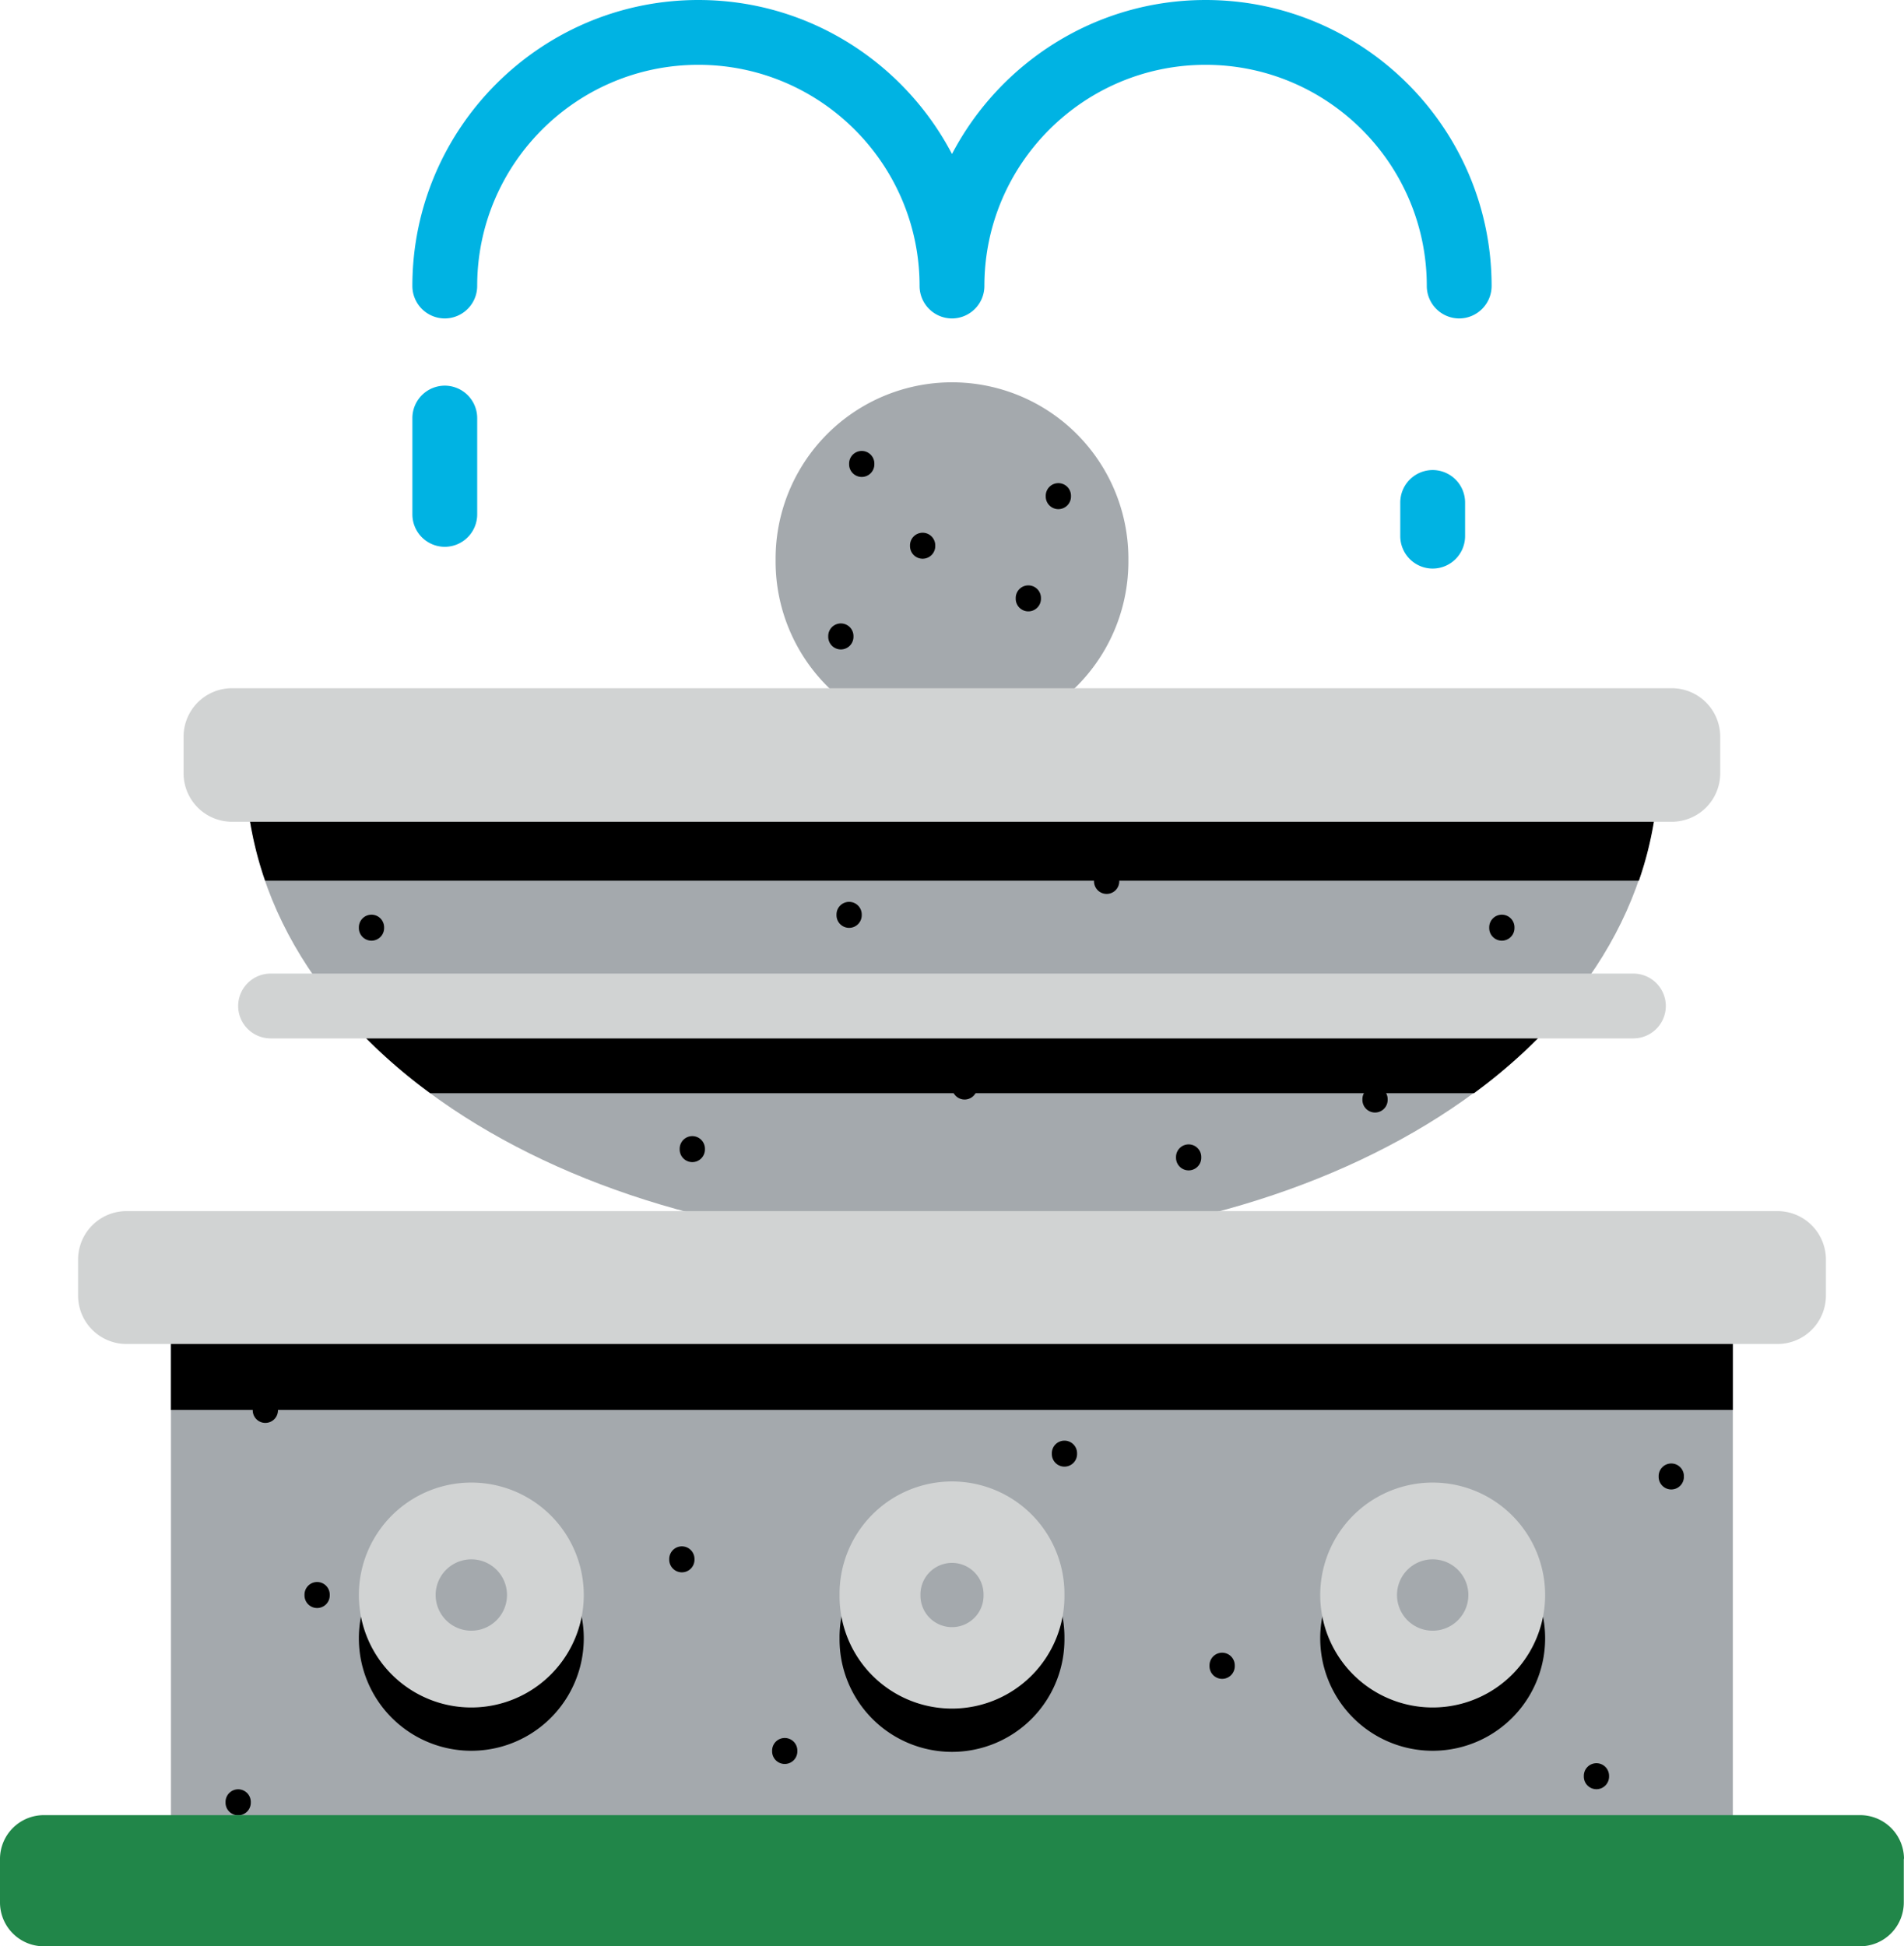 <svg width="136.965" height="140" viewBox="0 0 175.315 179.2" class="prefix__icon" xmlns="http://www.w3.org/2000/svg"><path d="M22.59 70.314c0 25.574 29.12 44.36 65.047 44.36 35.928 0 65.047-18.786 65.047-44.36z" fill="#a4a9ad"/><path d="M62.584 105.802a1.162 1.162 0 102.323 0 1.162 1.162 0 10-2.323 0zM33.044 85.414a1.162 1.162 0 102.323 0 1.162 1.162 0 10-2.323 0zM52.59 78.846a1.162 1.162 0 102.324 0 1.162 1.162 0 10-2.324 0zM87.657 100.074a1.162 1.162 0 102.324 0 1.162 1.162 0 10-2.324 0zM108.285 106.563a1.162 1.162 0 102.323 0 1.162 1.162 0 10-2.323 0zM137.124 85.414a1.162 1.162 0 102.323 0 1.162 1.162 0 10-2.323 0zM100.735 81.109a1.162 1.162 0 102.323 0 1.162 1.162 0 10-2.323 0zM125.448 101.236a1.162 1.162 0 102.323 0 1.162 1.162 0 10-2.323 0zM77.023 84.233a1.162 1.162 0 102.323 0 1.162 1.162 0 10-2.323 0z"/><path d="M31.002 92.604c2.423 2.924 5.307 5.628 8.611 8.05h96.109c3.304-2.422 6.188-5.126 8.611-8.05zm-8.412-22.29c0 3.745.641 7.35 1.823 10.775h126.49a32.893 32.893 0 001.822-10.775z"/><path d="M71.416 51.57a16.242 16.242 0 1032.483 0 16.242 16.242 0 10-32.483 0z" fill="#a4a9ad"/><path d="M96.289 45.681a1.162 1.162 0 102.323 0 1.162 1.162 0 10-2.323 0zM76.262 58.598a1.162 1.162 0 102.323 0 1.162 1.162 0 10-2.323 0zM78.185 42.717a1.162 1.162 0 102.323 0 1.162 1.162 0 10-2.323 0zM83.792 50.247a1.162 1.162 0 102.323 0 1.162 1.162 0 10-2.323 0zM93.525 55.094a1.162 1.162 0 102.323 0 1.162 1.162 0 10-2.323 0z"/><path d="M158.392 67.81a4.462 4.462 0 00-4.446-4.445H21.35a4.462 4.462 0 00-4.446 4.446v3.404a4.462 4.462 0 004.446 4.446h132.597a4.462 4.462 0 004.446-4.446z" fill="#d1d3d3"/><path d="M15.741 120.181h143.813v51.569H15.74z" fill="#a4a9ad"/><path d="M152.725 135.942a1.162 1.162 0 102.323 0 1.162 1.162 0 10-2.323 0zM20.768 165.942a1.162 1.162 0 102.323 0 1.162 1.162 0 10-2.323 0zM61.623 143.572a1.162 1.162 0 102.323 0 1.162 1.162 0 10-2.323 0zM145.835 163.539a1.162 1.162 0 102.323 0 1.162 1.162 0 10-2.323 0zM126.31 127.49a1.162 1.162 0 102.322 0 1.162 1.162 0 10-2.323 0zM67.831 123.746a1.162 1.162 0 102.323 0 1.162 1.162 0 10-2.323 0zM28.038 146.857a1.162 1.162 0 102.323 0 1.162 1.162 0 10-2.323 0zM71.095 161.216a1.162 1.162 0 102.323 0 1.162 1.162 0 10-2.323 0zM111.37 153.365a1.162 1.162 0 102.322 0 1.162 1.162 0 10-2.323 0zM96.85 133.84a1.162 1.162 0 102.323 0 1.162 1.162 0 10-2.323 0zM23.271 129.814a1.162 1.162 0 102.323 0 1.162 1.162 0 10-2.323 0zM33.044 150.842a10.354 10.354 0 1020.708 0 10.354 10.354 0 10-20.708 0zM121.563 150.842a10.354 10.354 0 1020.708 0 10.354 10.354 0 10-20.708 0zM77.304 150.842a10.354 10.354 0 1020.707 0 10.354 10.354 0 10-20.707 0z"/><path d="M15.741 120.181h143.813v9.633H15.74z"/><path d="M168.125 115.955a4.462 4.462 0 00-4.446-4.446H11.636a4.462 4.462 0 00-4.446 4.446v3.345a4.462 4.462 0 004.446 4.446h152.043a4.462 4.462 0 004.446-4.446zM33.044 146.857a10.354 10.354 0 1020.708 0 10.354 10.354 0 10-20.708 0z" fill="#d1d3d3"/><path d="M40.114 146.857a3.284 3.284 0 106.569 0 3.284 3.284 0 10-6.57 0z" fill="#a4a9ad"/><path d="M121.563 146.857a10.354 10.354 0 1020.708 0 10.354 10.354 0 10-20.708 0z" fill="#d1d3d3"/><path d="M128.632 146.857a3.284 3.284 0 106.57 0 3.284 3.284 0 10-6.57 0z" fill="#a4a9ad"/><path d="M77.304 146.857a10.354 10.354 0 1020.707 0 10.354 10.354 0 10-20.707 0z" fill="#d1d3d3"/><path d="M84.754 146.857a2.904 2.904 0 105.807 0 2.904 2.904 0 10-5.807 0z" fill="#a4a9ad"/><path d="M111.009 0c-10.134 0-18.946 5.768-23.352 14.179C83.251 5.768 74.44 0 64.307 0 49.786 0 37.97 11.816 37.97 26.335a2.991 2.991 0 002.984 2.984 2.991 2.991 0 002.984-2.984c0-11.235 9.132-20.367 20.367-20.367 11.235 0 20.367 9.132 20.367 20.367a2.991 2.991 0 002.984 2.984 2.991 2.991 0 002.984-2.984c0-11.235 9.133-20.367 20.368-20.367s20.367 9.132 20.367 20.367a2.991 2.991 0 002.984 2.984 2.991 2.991 0 002.984-2.984C137.344 11.815 125.528 0 111.009 0zM40.955 50.347a2.991 2.991 0 01-2.984-2.984v-8.871a2.991 2.991 0 012.984-2.984 2.991 2.991 0 012.984 2.984v8.871a2.991 2.991 0 01-2.984 2.984zm90.962 2.003a2.991 2.991 0 01-2.984-2.984v-3.104a2.991 2.991 0 012.984-2.984 2.991 2.991 0 012.984 2.984v3.104a2.991 2.991 0 01-2.984 2.984z" fill="#00b3e3"/><path d="M175.315 171.15a4.039 4.039 0 00-4.026-4.026H4.025A4.039 4.039 0 000 171.149v4.026a4.039 4.039 0 004.025 4.025H171.27a4.039 4.039 0 004.026-4.025v-4.026z" fill="#218649"/><path d="M150.401 95.608H24.913a2.991 2.991 0 01-2.984-2.984 2.991 2.991 0 012.984-2.984h125.488a2.991 2.991 0 012.984 2.984 2.991 2.991 0 01-2.984 2.984z" fill="#d1d3d3"/></svg>